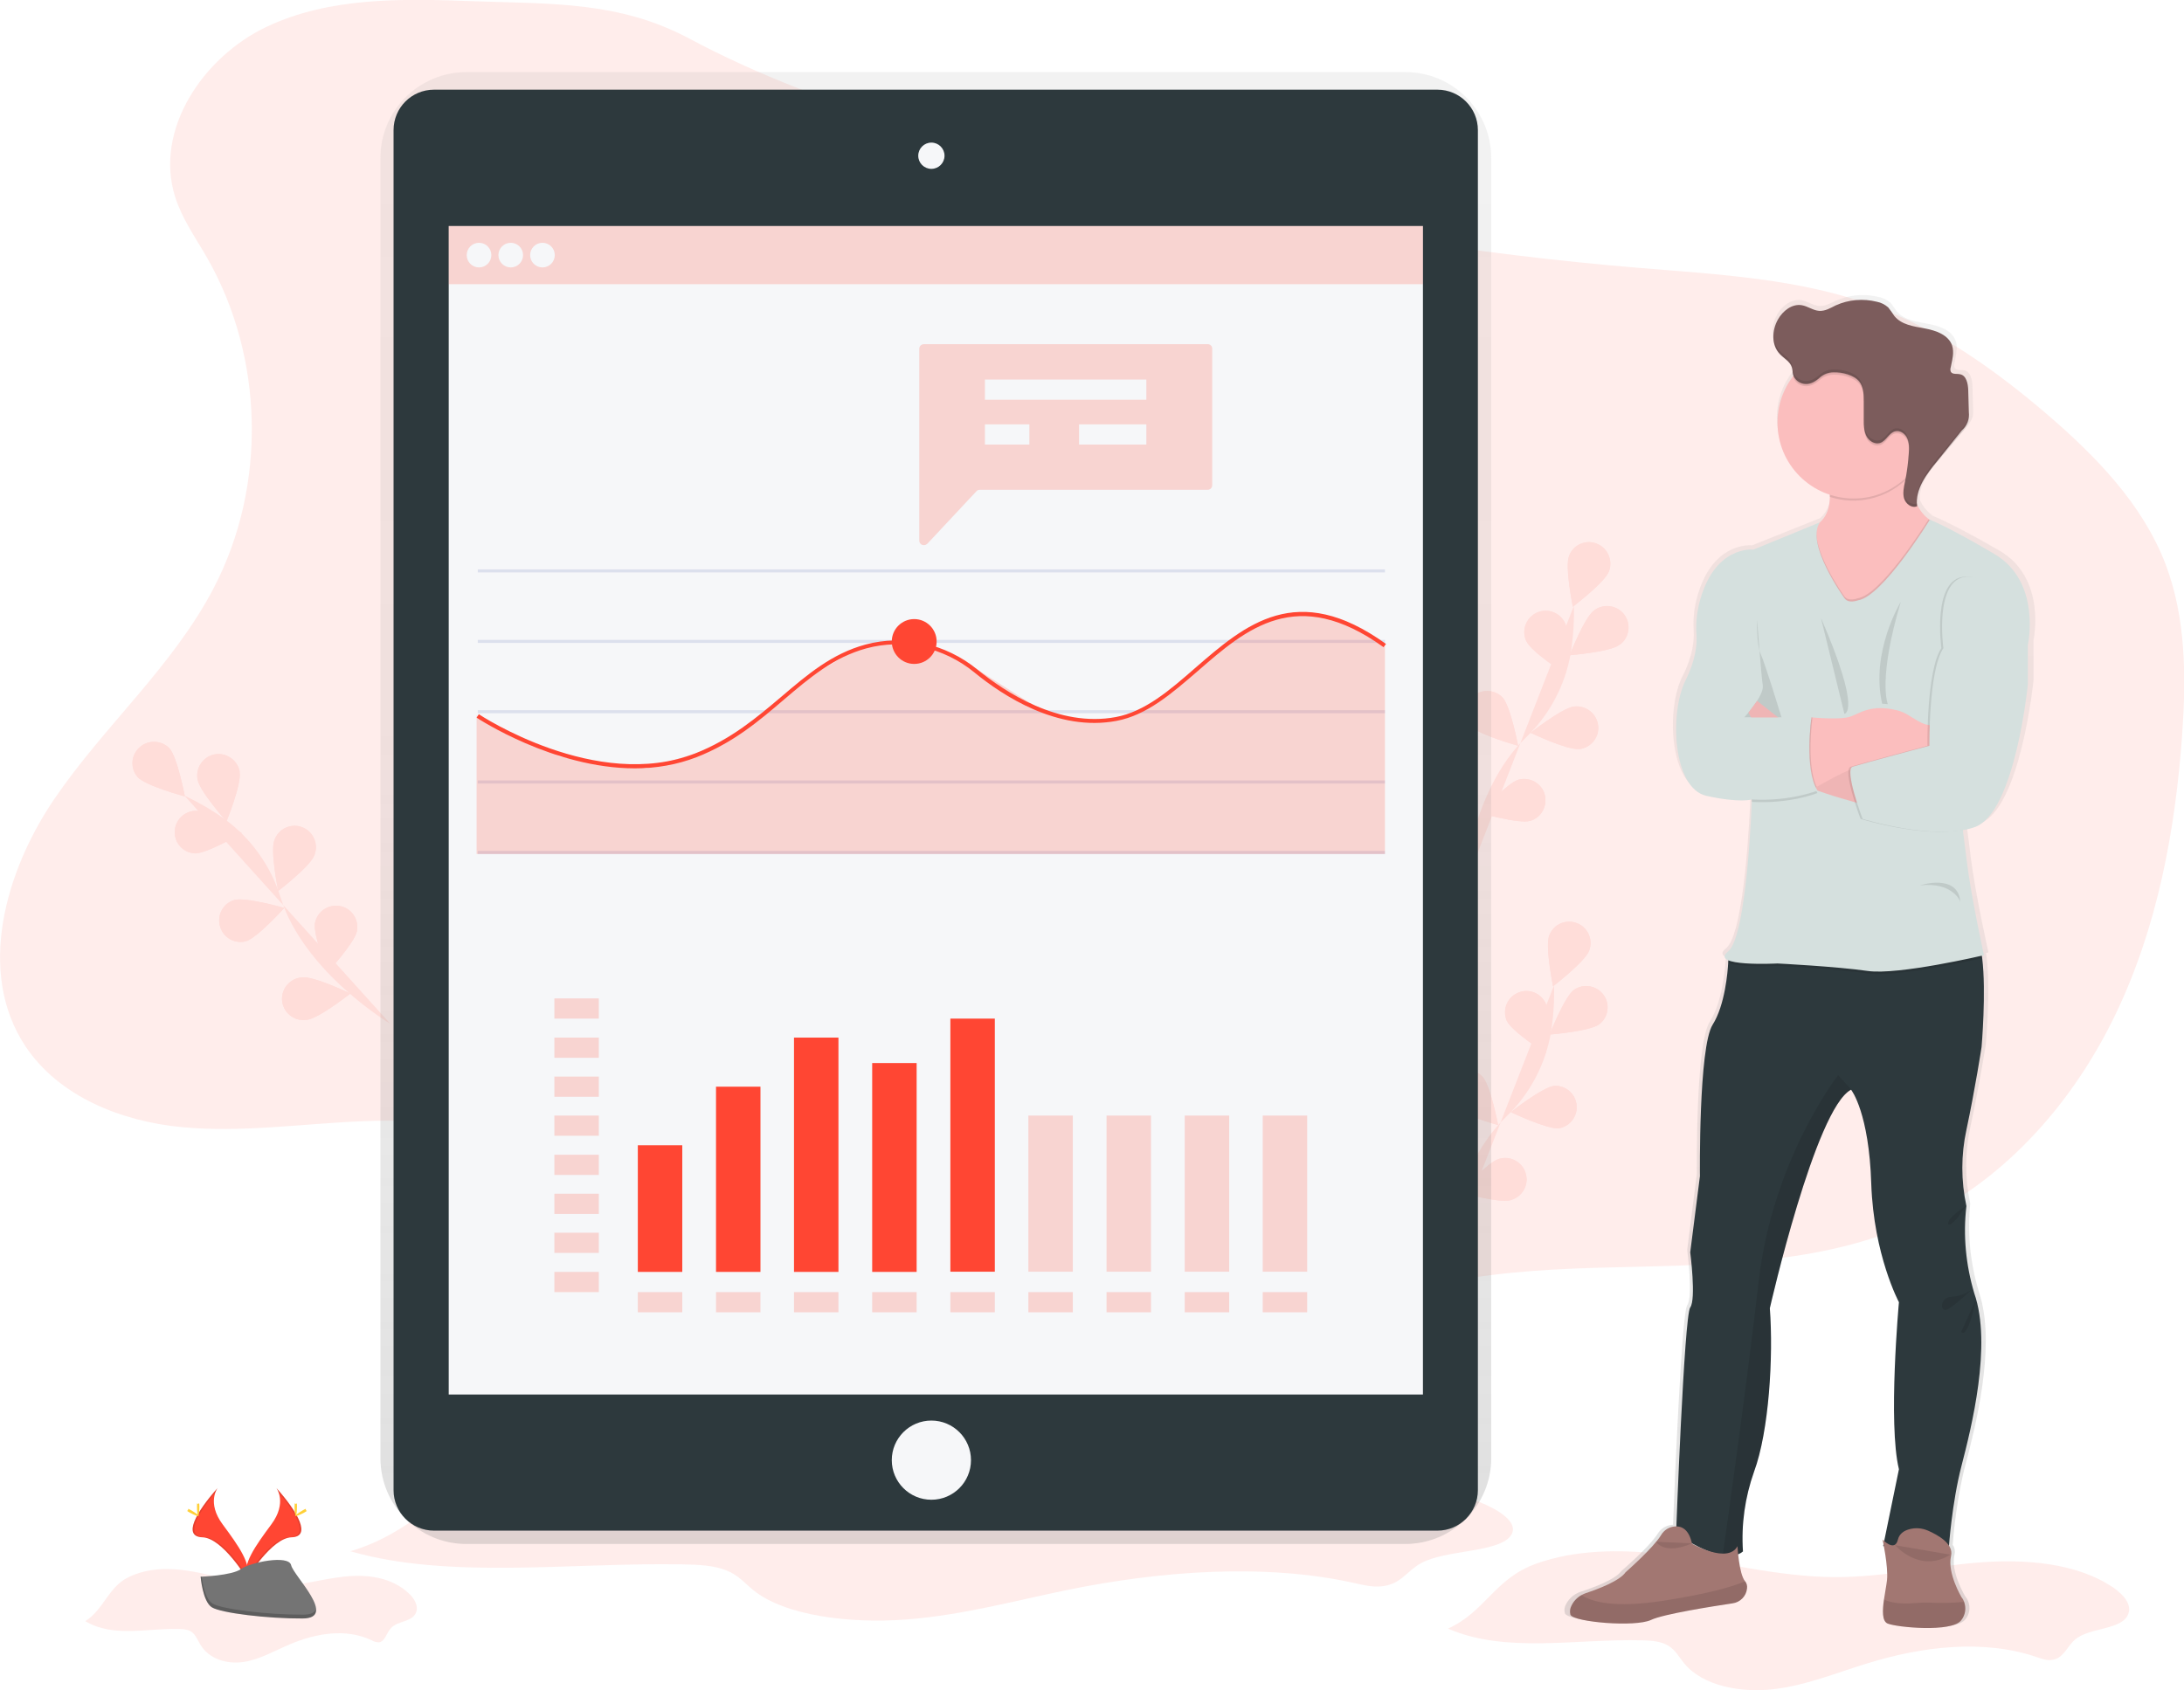 <?xml version="1.0" encoding="utf-8"?>
<!-- Generator: Adobe Illustrator 25.1.0, SVG Export Plug-In . SVG Version: 6.00 Build 0)  -->
<svg version="1.1" id="_x37_d8641e0-c257-4791-b312-86d1704443b9"
	 xmlns="http://www.w3.org/2000/svg" xmlns:xlink="http://www.w3.org/1999/xlink" x="0px" y="0px" viewBox="0 0 1081 836.7"
	 style="enable-background:new 0 0 1081 836.7;" xml:space="preserve">
<style type="text/css">
	.st0{opacity:0.1;fill:#FF4633;enable-background:new    ;}
	.st1{opacity:0.1;}
	.st2{fill:#FF4633;}
	.st3{fill:url(#SVGID_1_);}
	.st4{fill:#2D393D;}
	.st5{fill:#F6F7F9;}
	.st6{opacity:0.2;}
	.st7{fill:#DCE0ED;}
	.st8{fill:url(#SVGID_2_);}
	.st9{fill:#A27772;}
	.st10{opacity:0.1;enable-background:new    ;}
	.st11{fill:#FBBEBE;}
	.st12{fill:#D5E0DE;}
	.st13{opacity:5.000000e-02;enable-background:new    ;}
	.st14{fill:#7C5C5C;}
	.st15{fill:#FFD037;}
	.st16{fill:#747474;}
	.st17{opacity:0.2;enable-background:new    ;}
</style>
<path class="st0" d="M234.4,0.6c-34.8-1.3-71.1-2.2-102.5,12.7s-55.7,51-45.2,84.2c3.4,10.8,10.1,20.2,15.8,30.1
	c28.2,49.3,29.6,112.9,3.4,163.3C85.7,329.8,51.6,359.3,27,395.4S-11.6,481.6,12.6,518c16.6,24.9,47.3,37.1,77.1,40
	s59.8-1.7,89.7-2.9c58.2-2.2,116.2,8.7,169.6,32.1c73.5,32.2,136.8,87.3,214.2,108.6c9.3,2.5,19,4.6,28.5,2.9
	c16.8-3.1,29.1-17,42.3-28c42.1-34.9,100.4-41.4,155.1-43s111.6-0.4,161-23.8c43.1-20.5,76.3-58.6,97-101.7s29.6-90.9,33-138.6
	c2-28.4,1.9-57.6-8.2-84.2c-11.4-29.9-34.6-53.6-58.8-74.4c-25.4-21.7-53-41.4-84.3-53.1c-37.4-14-78-16-117.8-19.3
	c-81.7-6.8-162.7-19.8-242.4-38.9c-75.6-18.1-158.7-37.8-227.6-74.7C306.3,0.6,273.4,2,234.4,0.6z"/>
<g class="st1">
	<path class="st2" d="M713.9,629.7c0,0,3.5-49.6,31.5-76.7c11.8-11.3,19.6-26.1,22.3-42.1c1.2-7.6,1.7-15.4,1.5-23.1"/>
	<path class="st2" d="M786.6,470.6c-2,5.5-17.9,17.7-17.9,17.7s-4-19.6-1.9-25.1c2-5.5,8.1-8.3,13.6-6.2
		C785.9,459,788.6,465.1,786.6,470.6z"/>
	<path class="st2" d="M791.6,507.1c-4.7,3.5-24.6,5.1-24.6,5.1s7.3-18.6,12-22.1c4.8-3.4,11.4-2.2,14.8,2.6
		C797,497.2,796.1,503.6,791.6,507.1L791.6,507.1z"/>
	<path class="st2" d="M771.6,558.6c-5.8,0.6-23.8-8-23.8-8s15.7-12.4,21.5-13c5.8-0.3,10.8,4.1,11.1,10
		C780.7,553,776.9,557.7,771.6,558.6z"/>
	<path class="st2" d="M747.6,594.2c-5.6,1.6-24.8-3.9-24.8-3.9s13.4-14.8,19-16.5c5.6-1.8,11.5,1.3,13.3,6.9
		c1.8,5.6-1.3,11.5-6.9,13.3C748,594.1,747.8,594.2,747.6,594.2L747.6,594.2z"/>
	<path class="st2" d="M745.8,505.4c2.5,5.3,19.3,16.1,19.3,16.1s2.3-19.8-0.2-25.1c-2.7-5.2-9-7.3-14.2-4.6
		C745.7,494.3,743.6,500.3,745.8,505.4z"/>
	<path class="st2" d="M718.3,547.4c4,4.3,23.2,9.6,23.2,9.6s-3.7-19.6-7.7-23.9c-4-4.3-10.7-4.5-15-0.5
		C714.6,536.5,714.3,543.1,718.3,547.4z"/>
	<path class="st2" d="M697.1,591.9c3.2,4.9,21.3,13.3,21.3,13.3s-0.4-20-3.5-24.9c-3.3-4.8-9.9-6-14.7-2.7
		C695.5,580.9,694.2,587.1,697.1,591.9L697.1,591.9z"/>
	<path class="st2" d="M786.6,470.6c-2,5.5-17.9,17.7-17.9,17.7s-4-19.6-1.9-25.1c2-5.5,8.1-8.3,13.6-6.2
		C785.9,459,788.6,465.1,786.6,470.6z"/>
	<path class="st2" d="M791.6,507.1c-4.7,3.5-24.6,5.1-24.6,5.1s7.3-18.6,12-22.1c4.8-3.4,11.4-2.2,14.8,2.6
		C797,497.2,796.1,503.6,791.6,507.1L791.6,507.1z"/>
	<path class="st2" d="M771.6,558.6c-5.8,0.6-23.8-8-23.8-8s15.7-12.4,21.5-13c5.8-0.3,10.8,4.1,11.1,10
		C780.7,553,776.9,557.7,771.6,558.6z"/>
	<path class="st2" d="M747.6,594.2c-5.6,1.6-24.8-3.9-24.8-3.9s13.4-14.8,19-16.5c5.6-1.8,11.5,1.3,13.3,6.9
		c1.8,5.6-1.3,11.5-6.9,13.3C748,594.1,747.8,594.2,747.6,594.2L747.6,594.2z"/>
	<path class="st2" d="M745.8,505.4c2.5,5.3,19.3,16.1,19.3,16.1s2.3-19.8-0.2-25.1c-2.7-5.2-9-7.3-14.2-4.6
		C745.7,494.3,743.6,500.3,745.8,505.4z"/>
	<path class="st2" d="M718.3,547.4c4,4.3,23.2,9.6,23.2,9.6s-3.7-19.6-7.7-23.9c-4-4.3-10.7-4.5-15-0.5
		C714.6,536.5,714.3,543.1,718.3,547.4z"/>
	<path class="st2" d="M697.1,591.9c3.2,4.9,21.3,13.3,21.3,13.3s-0.4-20-3.5-24.9c-3.3-4.8-9.9-6-14.7-2.7
		C695.5,580.9,694.2,587.1,697.1,591.9L697.1,591.9z"/>
</g>
<g class="st1">
	<path class="st2" d="M723.7,441.9c0,0,3.5-49.6,31.5-76.7c11.8-11.3,19.6-26.1,22.3-42.1c1.2-7.6,1.7-15.4,1.5-23.1"/>
	<path class="st2" d="M796.4,282.8c-2,5.5-17.9,17.6-17.9,17.6s-4-19.6-1.9-25.1c2-5.5,8.1-8.3,13.6-6.2
		C795.7,271.2,798.4,277.3,796.4,282.8z"/>
	<path class="st2" d="M801.5,319.3c-4.7,3.5-24.6,5.1-24.6,5.1s7.3-18.6,12-22.1c4.6-3.6,11.3-2.8,14.9,1.8s2.8,11.3-1.8,14.9
		C801.8,319,801.6,319.2,801.5,319.3z"/>
	<path class="st2" d="M781.4,370.8c-5.8,0.6-23.8-8-23.8-8s15.7-12.4,21.5-13c5.8-0.7,11.1,3.4,11.9,9.2s-3.4,11.1-9.2,11.9
		C781.6,370.9,781.5,370.9,781.4,370.8L781.4,370.8z"/>
	<path class="st2" d="M757.4,406.4c-5.6,1.6-24.8-3.9-24.8-3.9s13.4-14.9,19-16.5c5.6-1.5,11.5,1.8,13,7.4
		C766,399.1,762.9,404.8,757.4,406.4L757.4,406.4z"/>
	<path class="st2" d="M755.6,317.6c2.5,5.3,19.3,16.1,19.3,16.1s2.3-19.9-0.2-25.1c-2.4-5.3-8.7-7.7-14-5.3c-5.3,2.4-7.7,8.7-5.3,14
		C755.5,317.4,755.5,317.5,755.6,317.6L755.6,317.6z"/>
	<path class="st2" d="M728.1,359.6c4,4.3,23.3,9.6,23.3,9.6s-3.7-19.6-7.7-23.9c-4.1-4.2-10.8-4.3-15-0.2
		C724.6,349,724.4,355.4,728.1,359.6z"/>
	<path class="st2" d="M706.9,404.1c3.2,4.9,21.3,13.4,21.3,13.4s-0.4-20-3.5-24.9c-3-5-9.6-6.6-14.6-3.5c-5,3-6.6,9.6-3.5,14.6
		C706.7,403.8,706.8,403.9,706.9,404.1L706.9,404.1z"/>
	<path class="st2" d="M796.4,282.8c-2,5.5-17.9,17.6-17.9,17.6s-4-19.6-1.9-25.1c2-5.5,8.1-8.3,13.6-6.2
		C795.7,271.2,798.4,277.3,796.4,282.8z"/>
	<path class="st2" d="M801.5,319.3c-4.7,3.5-24.6,5.1-24.6,5.1s7.3-18.6,12-22.1c4.6-3.6,11.3-2.8,14.9,1.8s2.8,11.3-1.8,14.9
		C801.8,319,801.6,319.2,801.5,319.3z"/>
	<path class="st2" d="M781.4,370.8c-5.8,0.6-23.8-8-23.8-8s15.7-12.4,21.5-13c5.8-0.7,11.1,3.4,11.9,9.2s-3.4,11.1-9.2,11.9
		C781.6,370.9,781.5,370.9,781.4,370.8L781.4,370.8z"/>
	<path class="st2" d="M757.4,406.4c-5.6,1.6-24.8-3.9-24.8-3.9s13.4-14.9,19-16.5c5.6-1.5,11.5,1.8,13,7.4
		C766,399.1,762.9,404.8,757.4,406.4L757.4,406.4z"/>
	<path class="st2" d="M755.6,317.6c2.5,5.3,19.3,16.1,19.3,16.1s2.3-19.9-0.2-25.1c-2.4-5.3-8.7-7.7-14-5.3c-5.3,2.4-7.7,8.7-5.3,14
		C755.5,317.4,755.5,317.5,755.6,317.6L755.6,317.6z"/>
	<path class="st2" d="M728.1,359.6c4,4.3,23.3,9.6,23.3,9.6s-3.7-19.6-7.7-23.9c-4.1-4.2-10.8-4.3-15-0.2
		C724.6,349,724.4,355.4,728.1,359.6z"/>
	<path class="st2" d="M706.9,404.1c3.2,4.9,21.3,13.4,21.3,13.4s-0.4-20-3.5-24.9c-3-5-9.6-6.6-14.6-3.5c-5,3-6.6,9.6-3.5,14.6
		C706.7,403.8,706.8,403.9,706.9,404.1L706.9,404.1z"/>
</g>
<g class="st1">
	<path class="st2" d="M193.2,506.9c0,0-42.7-25.5-54.3-62.5c-4.8-15.6-14.5-29.2-27.6-38.8c-6.3-4.5-13-8.4-20-11.7"/>
	<path class="st2" d="M83.8,370.4c4,4.3,7.7,23.9,7.7,23.9s-19.3-5.2-23.3-9.5c-3.9-4.4-3.4-11.1,1-14.9
		C73.4,366.2,79.8,366.4,83.8,370.4L83.8,370.4z"/>
	<path class="st2" d="M118.6,382.4c1,5.8-6.5,24.3-6.5,24.3S98.8,391.7,97.8,386c-1.1-5.7,2.6-11.3,8.3-12.5
		c5.7-1.1,11.3,2.6,12.5,8.3C118.6,382,118.6,382.2,118.6,382.4z"/>
	<path class="st2" d="M155.6,423.4c-2,5.5-17.9,17.7-17.9,17.7s-4-19.6-1.9-25.1c1.9-5.5,7.9-8.5,13.4-6.6c5.5,1.9,8.5,7.9,6.6,13.4
		C155.8,423.1,155.7,423.2,155.6,423.4L155.6,423.4z"/>
	<path class="st2" d="M176.7,460.9c-1.1,5.8-14.6,20.5-14.6,20.5s-7.2-18.6-6.2-24.4c1.1-5.7,6.6-9.5,12.4-8.4
		C174,449.6,177.7,455.2,176.7,460.9L176.7,460.9L176.7,460.9z"/>
	<path class="st2" d="M96.6,422.5c5.8,0.1,23.1-10,23.1-10s-16.7-11-22.6-11.1c-5.8,0-10.6,4.7-10.6,10.5
		C86.4,417.6,90.9,422.3,96.6,422.5L96.6,422.5z"/>
	<path class="st2" d="M121.7,466c5.6-1.6,19-16.5,19-16.5s-19.2-5.5-24.8-3.9c-5.6,1.7-8.7,7.7-6.9,13.3
		C110.6,464.3,116.2,467.4,121.7,466L121.7,466z"/>
	<path class="st2" d="M151.9,504.9c5.8-0.6,21.5-13,21.5-13s-18-8.7-23.8-8c-5.8,0.3-10.3,5.3-10,11.1s5.3,10.3,11.1,10
		C151.1,505,151.5,504.9,151.9,504.9z"/>
	<path class="st2" d="M83.8,370.4c4,4.3,7.7,23.9,7.7,23.9s-19.3-5.2-23.3-9.5c-3.9-4.4-3.4-11.1,1-14.9
		C73.4,366.2,79.8,366.4,83.8,370.4L83.8,370.4z"/>
	<path class="st2" d="M118.6,382.4c1,5.8-6.5,24.3-6.5,24.3S98.8,391.7,97.8,386c-1.1-5.7,2.6-11.3,8.3-12.5
		c5.7-1.1,11.3,2.6,12.5,8.3C118.6,382,118.6,382.2,118.6,382.4z"/>
	<path class="st2" d="M155.6,423.4c-2,5.5-17.9,17.7-17.9,17.7s-4-19.6-1.9-25.1c1.9-5.5,7.9-8.5,13.4-6.6c5.5,1.9,8.5,7.9,6.6,13.4
		C155.8,423.1,155.7,423.2,155.6,423.4L155.6,423.4z"/>
	<path class="st2" d="M176.7,460.9c-1.1,5.8-14.6,20.5-14.6,20.5s-7.2-18.6-6.2-24.4c1.1-5.7,6.6-9.5,12.4-8.4
		C174,449.6,177.7,455.2,176.7,460.9L176.7,460.9L176.7,460.9z"/>
	<path class="st2" d="M96.6,422.5c5.8,0.1,23.1-10,23.1-10s-16.7-11-22.6-11.1c-5.8,0-10.6,4.7-10.6,10.5
		C86.4,417.6,90.9,422.3,96.6,422.5L96.6,422.5z"/>
	<path class="st2" d="M121.7,466c5.6-1.6,19-16.5,19-16.5s-19.2-5.5-24.8-3.9c-5.6,1.7-8.7,7.7-6.9,13.3
		C110.6,464.3,116.2,467.4,121.7,466L121.7,466z"/>
	<path class="st2" d="M151.9,504.9c5.8-0.6,21.5-13,21.5-13s-18-8.7-23.8-8c-5.8,0.3-10.3,5.3-10,11.1s5.3,10.3,11.1,10
		C151.1,505,151.5,504.9,151.9,504.9z"/>
</g>
<path class="st0" d="M716.7,806.3c28.7,12.5,63.7,4.9,96.3,5.8c4.5,0.1,9.2,0.5,12.8,2.7s5.3,5.7,7.8,8.7
	c9.1,11.1,27.8,14.7,44.2,12.8s31.3-8.2,46.8-12.9c26.7-8.2,57.1-12,83.5-3c2.4,0.8,5,1.8,7.5,1.4c5.8-0.7,7.5-6.7,11.5-10.1
	c7.3-6.2,23.1-4.5,26.3-12.6c1.9-4.8-2.4-9.6-7.1-12.9c-18-12.4-43.7-14.5-67.2-12.6s-46.7,7.2-70.3,7.2c-29.5,0-57.9-8.1-87.1-11.5
	c-20.2-2.3-42.3-2-61.2,4.8C739.8,781.4,735.3,797.9,716.7,806.3z"/>
<path class="st0" d="M173.4,768c49,14.1,108.8,5.5,164.4,6.5c7.6,0.1,15.7,0.5,21.8,3s9.1,6.4,13.3,9.8
	c15.6,12.6,47.5,16.6,75.4,14.5s53.5-9.2,79.8-14.6c45.5-9.3,97.6-13.5,142.5-3.4c4.1,0.9,8.5,2,12.9,1.6
	c9.8-0.8,12.8-7.6,19.7-11.4c12.4-7,39.4-5.1,44.9-14.2c3.2-5.4-4.2-10.9-12.2-14.6c-30.7-14-74.6-16.4-114.8-14.2
	s-79.7,8.1-120,8.2c-50.3,0-98.9-9.2-148.7-12.9c-34.5-2.6-72.1-2.3-104.5,5.4C212.8,739.9,205.1,758.6,173.4,768z"/>
<path class="st0" d="M42.2,802.6c14,8.4,31,3.3,46.9,3.9c2.2,0.1,4.5,0.3,6.2,1.8s2.6,3.8,3.8,5.8c4.4,7.5,13.5,9.9,21.5,8.7
	s15.2-5.5,22.8-8.7c13-5.5,27.8-8.1,40.6-2c1.1,0.7,2.4,1,3.7,1c2.8-0.5,3.6-4.5,5.6-6.8c3.5-4.2,11.2-3,12.8-8.5
	c0.9-3.2-1.2-6.5-3.5-8.7c-8.7-8.4-21.3-9.8-32.7-8.5s-22.7,4.8-34.2,4.8c-14.3,0-28.2-5.5-42.4-7.7c-9.8-1.6-20.6-1.4-29.8,3.2
	C53.5,785.8,51.3,797,42.2,802.6z"/>
<linearGradient id="SVGID_1_" gradientUnits="userSpaceOnUse" x1="522.69" y1="40" x2="522.69" y2="768.68" gradientTransform="matrix(1 0 0 -1 -59.52 804.35)">
	<stop  offset="0" style="stop-color:#808080;stop-opacity:0.25"/>
	<stop  offset="0.54" style="stop-color:#808080;stop-opacity:0.12"/>
	<stop  offset="1" style="stop-color:#808080;stop-opacity:0.1"/>
</linearGradient>
<path class="st3" d="M695.5,35.7H230.9c-23.5,0-42.6,19-42.6,42.5c0,0,0,0,0,0v643.7c0,23.5,19.1,42.5,42.6,42.5h464.6
	c23.5,0,42.6-19,42.6-42.5c0,0,0,0,0,0V78.2C738.1,54.7,719,35.6,695.5,35.7C695.5,35.7,695.5,35.7,695.5,35.7z"/>
<path class="st4" d="M214.8,44.4h496.7c11,0,20,9,20,20v673.4c0,11-9,20-20,20H214.8c-11,0-20-9-20-20V64.4
	C194.8,53.4,203.7,44.4,214.8,44.4z"/>
<rect x="222.1" y="111.9" class="st5" width="482.2" height="578.5"/>
<circle class="st5" cx="461" cy="77.1" r="6.5"/>
<circle class="st5" cx="461" cy="722.9" r="19.6"/>
<g class="st6">
	<rect x="222.1" y="111.9" class="st2" width="482.2" height="28.8"/>
</g>
<circle class="st5" cx="237.1" cy="126.3" r="6.1"/>
<circle class="st5" cx="252.8" cy="126.3" r="6.1"/>
<circle class="st5" cx="268.5" cy="126.3" r="6.1"/>
<rect x="236.5" y="281.9" class="st7" width="449" height="1.5"/>
<rect x="236.5" y="316.8" class="st7" width="449" height="1.5"/>
<rect x="236.5" y="351.6" class="st7" width="449" height="1.5"/>
<rect x="236.5" y="386.4" class="st7" width="449" height="1.5"/>
<rect x="236.5" y="421.3" class="st7" width="449" height="1.5"/>
<g class="st6">
	<polygon class="st2" points="685.5,422.8 235.9,422.8 235.9,354.3 277.1,374.6 319.8,380.4 357.2,369.1 402.4,334 425.1,320.9 
		441.8,317.7 457.6,318.6 483.8,331.5 519.3,354.1 547.2,357.7 569.3,350.1 616.1,311.7 640.1,303.2 665.1,307 685.5,318.8 	"/>
</g>
<path class="st2" d="M314.3,380.4c-40.5,0-77.9-24.8-78.4-25.1l1.1-1.7c0.6,0.4,58.2,38.5,107.1,19.4c17.8-7,30.5-17.8,42.8-28.2
	c12.8-10.9,24.9-21.2,41.5-25.7c18.9-5.1,39.6-0.5,55.4,12.4c13.5,11,40.2,28.8,68.5,23.5c14.4-2.7,26.6-13.2,39.4-24.4
	c24.7-21.4,50.2-43.5,94.3-11.8l-1.2,1.6c-42.9-30.8-67.8-9.2-91.8,11.7c-13.1,11.3-25.4,22-40.4,24.8
	c-29.1,5.5-56.4-12.6-70.2-23.9c-15.2-12.5-35.2-17-53.6-12c-16.1,4.4-28,14.5-40.7,25.3c-12.4,10.6-25.2,21.5-43.4,28.6
	C335.1,378.6,324.7,380.4,314.3,380.4z"/>
<circle class="st2" cx="452.5" cy="317.6" r="11.1"/>
<g class="st6">
	<path class="st2" d="M597.7,170.4H457.3c-1.3,0-2.3,1-2.3,2.3c0,0,0,0,0,0v94.9c0,1.3,1,2.3,2.3,2.3c0.6,0,1.2-0.3,1.7-0.7l24.3-26
		c0.4-0.5,1-0.7,1.7-0.7h112.7c1.3,0,2.3-1,2.3-2.3v0v-67.6C600,171.4,599,170.3,597.7,170.4z"/>
</g>
<rect x="487.5" y="187.9" class="st5" width="79.9" height="10"/>
<rect x="487.5" y="210.1" class="st5" width="22" height="10"/>
<g class="st6">
	<rect x="274.4" y="494.3" class="st2" width="22" height="10"/>
</g>
<g class="st6">
	<rect x="274.4" y="513.7" class="st2" width="22" height="10"/>
</g>
<g class="st6">
	<rect x="274.4" y="533" class="st2" width="22" height="10"/>
</g>
<g class="st6">
	<rect x="274.4" y="552.3" class="st2" width="22" height="10"/>
</g>
<g class="st6">
	<rect x="274.4" y="571.7" class="st2" width="22" height="10"/>
</g>
<g class="st6">
	<rect x="274.4" y="591" class="st2" width="22" height="10"/>
</g>
<g class="st6">
	<rect x="274.4" y="610.3" class="st2" width="22" height="10"/>
</g>
<g class="st6">
	<rect x="274.4" y="629.7" class="st2" width="22" height="10"/>
</g>
<g class="st6">
	<rect x="315.7" y="639.7" class="st2" width="22" height="10"/>
</g>
<g class="st6">
	<rect x="354.4" y="639.7" class="st2" width="22" height="10"/>
</g>
<g class="st6">
	<rect x="393" y="639.7" class="st2" width="22" height="10"/>
</g>
<g class="st6">
	<rect x="431.7" y="639.7" class="st2" width="22" height="10"/>
</g>
<g class="st6">
	<rect x="470.4" y="639.7" class="st2" width="22" height="10"/>
</g>
<g class="st6">
	<rect x="509" y="639.7" class="st2" width="22" height="10"/>
</g>
<g class="st6">
	<rect x="547.7" y="639.7" class="st2" width="22" height="10"/>
</g>
<g class="st6">
	<rect x="586.4" y="639.7" class="st2" width="22" height="10"/>
</g>
<g class="st6">
	<rect x="625" y="639.7" class="st2" width="22" height="10"/>
</g>
<rect x="534.1" y="210.1" class="st5" width="33.3" height="10"/>
<rect x="315.7" y="567" class="st2" width="22" height="62.7"/>
<rect x="354.4" y="538" class="st2" width="22" height="91.7"/>
<rect x="393" y="513.7" class="st2" width="22" height="116"/>
<rect x="431.7" y="526.3" class="st2" width="22" height="103.4"/>
<rect x="470.4" y="504.3" class="st2" width="22" height="125.3"/>
<g class="st6">
	<rect x="509" y="552.3" class="st2" width="22" height="77.3"/>
</g>
<g class="st6">
	<rect x="547.7" y="552.3" class="st2" width="22" height="77.3"/>
</g>
<g class="st6">
	<rect x="586.4" y="552.3" class="st2" width="22" height="77.3"/>
</g>
<g class="st6">
	<rect x="625" y="552.3" class="st2" width="22" height="77.3"/>
</g>
<linearGradient id="SVGID_2_" gradientUnits="userSpaceOnUse" x1="950.425" y1="-1.71" x2="950.425" y2="658.129" gradientTransform="matrix(1 0 0 -1 -59.52 804.35)">
	<stop  offset="0" style="stop-color:#808080;stop-opacity:0.25"/>
	<stop  offset="0.54" style="stop-color:#808080;stop-opacity:0.12"/>
	<stop  offset="1" style="stop-color:#808080;stop-opacity:0.1"/>
</linearGradient>
<path class="st8" d="M989.5,272.5c-23.8-13.7-32.8-17.1-32.8-17.1l-0.5-0.4c-2.6-2-4.7-4.6-6-7.6c0-0.5,0-1.1,0-1.6v0.2
	c0.4-7.2,5.5-13.8,10.4-19.6l12.5-14.7c1.4-1.5,2.5-3.2,3.2-5.1c0.3-1,0.4-2.1,0.3-3.1c0-0.4,0-0.9,0-1.3c-0.1-3.6-0.2-7.3-0.3-11
	c-0.1-3.2-0.9-7.2-4.1-7.9c-1.7-0.3-3.8,0.3-4.7-1.2c-0.3-0.6-0.4-1.3-0.2-1.9c0,0,0,0.1,0,0.1v-0.2c0.6-2.5,1-5,1.2-7.5
	c0.1-1.3-0.1-2.6-0.5-3.8c-1.8-5.3-8.2-7.5-13.8-8.5s-11.9-1.9-15.5-6.3c-1.1-1.4-1.8-3-3.1-4.2c-1.6-1.4-3.6-2.4-5.8-2.8
	c-7-1.7-14.3-1.1-20.9,1.8c-2.7,1.2-5.5,2.9-8.4,2.7s-5.8-2.3-8.8-2.9c-4.9-0.8-9.7,2.8-12.1,7.1c-1.4,2.6-2.2,5.4-2.2,8.4
	c0,0.2,0,0.3,0,0.5l0,0c-0.1,3.2,1.1,6.2,3.2,8.5c2.1,2.2,5.3,3.7,6.2,6.6c0.4,1.2,0.3,2.5,0.6,3.7c0,0.1,0.1,0.3,0.1,0.4l-0.2,0.2
	c-5.1,6.5-7.9,14.6-7.8,22.9c0.1,16.5,10.9,31,26.6,35.9c0,0.4,0,0.8,0,1.1c0,4.5-1.3,9.2-5.2,12.6l-33.7,13.5
	c0,0-20.3-2.4-27.6,27.2c-1.2,4.9-1.6,10-1.3,15c0.3,4.5-0.3,12.4-5.5,22.5c-8.3,16.3-6.4,53.7,10.6,57.4c16.1,3.5,22.4,2,23,1.9
	v0.6c-0.3,7-2.8,67.6-12.1,74.9c-2.6,2-2.1,3.4,0,4.3c0,0,0,0.4-0.1,1.1c-0.3,4.4-1.7,21.3-7.9,30.9c-7.2,11.1-6.4,75.2-6.4,75.2
	l-4.8,37.8c0,0,3,23.3,0,27.4c-2.7,3.6-6.3,90-7,108.7h-0.3c-3,0.2-5.7,1.8-7.3,4.4c-4,6.5-17.9,18.4-17.9,18.4
	c-3,4.3-14.2,8.4-20.1,10.3c-0.8,0.3-1.6,0.6-2.3,1c-2.2,1.2-4,3.1-5.1,5.3c-0.8,1.4-1,3-0.5,4.5c1.5,3.7,32.9,6.3,40.9,2.6
	c6.2-2.9,31-6.8,41.3-8.2c3.8-0.5,6.9-3.5,7.3-7.3c0.2-1.3-0.2-2.6-1-3.7l0,0c-2-2.4-3-9.1-3.4-13.4c0.8-0.3,1.6-0.8,2.3-1.4
	c-0.8-13.5,1.1-27,5.7-39.6c7.6-20,9.8-57.1,8-81.2c0,0,23.1-99.3,41.2-108.6l0,0c0.3,0.3,9.1,11.7,10.2,46.7
	c1.1,35.6,14,58.9,14,58.9s-5.7,60.4,0,83l-7.4,35.7c-0.5-0.5-0.9-0.8-0.9-0.8s0.2,1,0.5,2.6l-0.2,0.8l0.3,0.1
	c0.8,4.5,2.1,12.2,1.6,16.8c-0.3,2.6-1,6.2-1.5,9.6c-0.8,5.5-1,10.8,1.9,12c4.7,1.9,32.5,4.5,37.3-1.6c2.2-2.5,2.7-6.1,1.4-9.2
	c-0.3-0.8-0.8-1.6-1.4-2.3c0,0-7.4-12.1-5.3-20.6c0.4-1.7,0.1-3.5-0.9-4.9c0.3-4.2,2-23.5,6.4-39.9c4.7-17.8,14.7-56.9,7.4-82.6l0,0
	c-0.3-1-0.6-2-0.9-3c-4.2-14-5.7-28.8-4.2-43.3c-2.7-12.5-2.7-25.3,0-37.8c4.5-20.8,7.7-41.1,7.7-41.1s2.5-27.4,0.3-44.2l-0.2-1.1
	l1.2-0.3c0,0-6.4-28.5-8.7-46.7c-0.5-4.3-1.2-9.7-2-15.5c2.1-0.3,4.2-0.8,6.2-1.5c20.4-7.1,26.8-70.8,26.8-70.8v-20.2
	C1006.5,317.1,1013.3,286.2,989.5,272.5z M837.3,764.6c-0.6-0.3-1-0.5-1-0.5l0,0L837.3,764.6z"/>
<path class="st4" d="M977.2,640.3c8.9,25.5-1.5,66.8-6.3,85.3s-6.3,40.6-6.3,40.6c-18.8,3-32.5-0.8-32.5-0.8l7.8-38
	c-5.5-22.5,0-82.7,0-82.7s-12.5-23.3-13.7-58.7c-1.1-34.9-9.7-46.2-10-46.5l0,0c-17.7,9.2-40.2,108.2-40.2,108.2
	c1.8,24-0.4,60.9-7.8,80.9c-4.5,12.7-6.4,26.1-5.5,39.5c-2.6,2.2-6.2,2.5-10,1.9c-10.5-1.7-23.1-10.8-23.1-10.8s4-107.8,7-111.9
	s0-27.3,0-27.3l4.8-37.7c0,0-0.7-63.9,6.3-75c6.1-9.6,7.5-26.4,7.7-30.8c0-0.7,0.1-1.1,0.1-1.1l10.7-12.8c0,0,103.4-7.8,111.1,0
	c1.9,1.9,3.1,6.2,3.8,11.7c2.1,16.8-0.3,44.1-0.3,44.1s-3.1,20.3-7.5,41c-2.7,12.4-2.7,25.2,0,37.7
	C971.6,611.6,973,626.2,977.2,640.3z"/>
<path class="st9" d="M970.7,802.2c-4.6,6.1-31.8,3.5-36.4,1.6c-2.8-1.2-2.6-6.5-1.8-11.9c0.5-3.5,1.2-7,1.5-9.6
	c0.7-6.7-2.2-20.1-2.2-20.1s6.1,6.5,7.6,0c0.7-2.8,2.9-4.3,5.3-5c3.2-1,6.6-0.7,9.6,0.6c4.8,2.1,12.8,6.5,11.4,12.5
	c-2,8.5,5.2,20.5,5.2,20.5c0.6,0.7,1,1.5,1.3,2.3C973.3,796.1,972.8,799.6,970.7,802.2z"/>
<path class="st10" d="M970.7,802.2c-4.6,6.1-31.8,3.5-36.4,1.6c-2.8-1.2-2.6-6.5-1.8-11.9c2.9,1.4,7.9,2.5,16.1,1.7
	c1.9-0.2,3.9-0.2,5.8-0.2c5.9,0.3,11.8,0.2,17.6-0.3C973.3,796.1,972.8,799.6,970.7,802.2z"/>
<path class="st10" d="M876,647.6c1.8,24-0.4,60.9-7.8,80.9c-4.5,12.7-6.4,26.1-5.5,39.5c-2.6,2.2-6.2,2.5-10,1.9
	c2.2-15.6,11.7-82.7,17.8-135.7c6.9-60.4,39.3-101.9,39.3-101.9l6.5,7.1C898.5,548.7,876,647.6,876,647.6z"/>
<path class="st11" d="M959.6,259.6l-4.5,22.1L933,318.8l-27.2-11.6c0,0-37-38.8-13.8-44.3c2.8-0.6,5.4-1.8,7.7-3.4
	c4.6-3.4,6-8.5,6-13.4c0-8.1-3.8-15.9-3.8-15.9l47.6-15c-2,6.3-3.1,12.7-3.4,19.3c-0.4,13,4.5,19.4,8.4,22.4
	C956.1,258.1,957.8,259,959.6,259.6z"/>
<path class="st10" d="M949.6,215.2c-2,6.3-3.1,12.7-3.4,19.3c-0.9,1-1.8,2-2.8,2.9c-10,9.6-24.5,12.9-37.7,8.6
	c0-8.1-3.8-15.9-3.8-15.9L949.6,215.2z"/>
<path class="st11" d="M955.1,209.2c0,20.8-16.9,37.7-37.7,37.6c-20.8,0-37.7-16.9-37.6-37.7c0-20.8,16.9-37.7,37.7-37.6c0,0,0,0,0,0
	c20.7-0.1,37.6,16.7,37.6,37.4C955.1,209,955.1,209.1,955.1,209.2z"/>
<path class="st10" d="M959.6,259.6l-4.5,22.1L933,318.8l-27.2-11.6c0,0-37-38.8-13.8-44.3c2.8-0.6,5.4-1.8,7.7-3.4
	c-4.2,11.5,13.1,35.6,13.1,35.6c2,3,6.7,1.1,6.7,1.1c11.2-1.7,31.7-33.8,35.1-39.1C956.1,258.1,957.8,259,959.6,259.6z"/>
<path class="st10" d="M980.9,474.4c-6.6,1.5-42.8,9.5-56.6,7.5c-15.1-2.2-44.6-3.7-44.6-3.7s-18.7,1-24.5-1.6c0-0.7,0.1-1.1,0.1-1.1
	l10.7-12.8c0,0,103.4-7.8,111.2,0C979.1,464.6,980.2,468.9,980.9,474.4z"/>
<path class="st12" d="M912.9,296.1c0,0-19.5-27-12.1-37.5l-32.9,13.5c0,0-19.8-2.4-27,27.2c-1.1,4.9-1.6,10-1.2,15
	c0.3,4.5-0.3,12.3-5.4,22.5c-8.1,16.2-6.3,53.5,10.3,57.2s22.5,1.8,22.5,1.8s-2.2,67.6-11.8,75.3s24.5,5.9,24.5,5.9
	s29.4,1.5,44.6,3.7s57.6-7.8,57.6-7.8s-6.3-28.4-8.5-46.5s-7.4-56.6-7.4-56.6l37.7-51c0,0,6.6-30.8-16.6-44.5s-32-17-32-17
	s-23.3,38-35.5,39.9C919.5,297.2,914.9,299.1,912.9,296.1z"/>
<path class="st10" d="M869.7,306.8c0,0-0.4,12.2,1.8,17s10.3,31.4,10.3,31.4h-18.5c0,0,10-10.7,9.2-15.9S869.7,306.8,869.7,306.8z"
	/>
<path class="st11" d="M924.3,398.8c0,0-40.8-10-44.6-18.5s-14.3-27.5-14.3-27.5l4.3-5.8l19.8,15.6c0,0,23.6,18.8,34.7,20.7
	S924.3,398.8,924.3,398.8z"/>
<path class="st13" d="M924.3,398.8c0,0-40.8-10-44.6-18.5s-14.3-27.5-14.3-27.5l4.3-5.8l19.8,15.6c0,0,23.6,18.8,34.7,20.7
	S924.3,398.8,924.3,398.8z"/>
<path class="st11" d="M959.6,350.8v22.1H956c-17.6,0-34.8,4.5-50.2,13l-6.7,3.7l-1.8,1l-11.5-25.8l10.7-9.6h0.5
	c2.6,0.2,14,1.2,18.8-0.4c4.6-1.5,10.2-6.5,23.7-3c6.6,1.7,12.3,9.1,18.7,6.8L959.6,350.8z"/>
<path class="st10" d="M995.2,310.5l7.4,8.3V339c0,0-6.3,63.5-26.2,70.5s-55.5-4.1-55.5-4.1s-9.2-24.4-4.9-25.8s38-10.4,38-10.4
	s-0.5-37.3,6.9-48.3c0,0-4.8-34.7,11.8-35.4S995.2,310.5,995.2,310.5z"/>
<path class="st12" d="M996.3,310.5l7.4,8.3V339c0,0-6.3,63.5-26.3,70.5s-55.5-4.1-55.5-4.1s-9.2-24.4-4.9-25.8s38-10.4,38-10.4
	s-0.5-37.3,6.9-48.3c0,0-4.8-34.7,11.8-35.4C990.4,284.7,996.3,310.5,996.3,310.5z"/>
<path class="st10" d="M944.8,225.2c0.2-2.4,0.2-5-0.8-7.2s-3.5-3.9-5.9-3.4c-3.2,0.7-4.5,4.9-7.6,5.8c-2.6,0.8-5.5-1-6.7-3.5
	s-1.3-5.3-1.3-8c0-3.1,0-6.2,0-9.2c0-3.4-0.1-7-2.2-9.6c-2.6-3.3-8.6-4.7-12.7-4.6c-2.7,0-5.3,1.1-7.2,2.9c-2.2,1.8-4.7,3.2-7.6,2.7
	c-2.5-0.4-4.6-2.2-5.3-4.6v-0.1c12.6-16.6,36.2-19.9,52.8-7.3s19.9,36.2,7.3,52.8c-1.2,1.6-2.6,3.1-4.1,4.5
	C944.1,232.7,944.6,228.9,944.8,225.2z"/>
<path class="st14" d="M892.8,190c-2.5-0.4-4.6-2.2-5.3-4.6c-0.3-1.2-0.2-2.5-0.6-3.6c-0.9-2.9-4-4.4-6-6.6c-4.2-4.4-3.9-11.7-0.9-17
	c2.4-4.3,7-7.9,11.8-7.1c3,0.5,5.6,2.6,8.6,2.8s5.6-1.4,8.2-2.7c6.4-2.9,13.6-3.5,20.4-1.8c2.1,0.4,4,1.4,5.6,2.8
	c1.1,1.4,2.1,2.8,3,4.2c3.5,4.4,9.6,5.2,15.1,6.2s11.7,3.2,13.5,8.4c1.2,3.5,0,7.3-0.7,10.9c-0.2,0.7-0.2,1.5,0.1,2.2
	c0.9,1.4,3,0.8,4.6,1.2c3.1,0.6,3.9,4.7,4,7.8c0.1,3.6,0.2,7.3,0.3,10.9c0.4,3.4-0.9,6.8-3.5,9.1L959,228.1
	c-5.4,6.5-11.2,14.1-10.1,22.5c-2.6,1.1-5.6-1.1-6.4-3.8s-0.2-5.6,0.4-8.3c1-4.8,1.6-9.6,1.9-14.4c0.2-2.4,0.2-5-0.8-7.2
	s-3.5-4-5.9-3.4c-3.2,0.7-4.5,4.9-7.6,5.8c-2.6,0.8-5.5-1-6.7-3.5s-1.3-5.3-1.3-8v-9.3c0-3.4-0.1-7-2.2-9.6
	c-2.6-3.3-8.6-4.7-12.7-4.6c-2.7,0-5.3,1.1-7.2,2.9C898.2,189.1,895.7,190.5,892.8,190z"/>
<path class="st10" d="M901.3,305.9l11.6,47.5C912.8,353.4,921.9,353.4,901.3,305.9z"/>
<path class="st10" d="M940.8,298c0,0-15.1,24.8-9.2,50.4l2.8,0.2C934.4,348.6,929.3,336.7,940.8,298z"/>
<path class="st10" d="M950.4,438.3c0,0,18.6-6.1,19.9,8.1C970.3,446.4,966.8,436.6,950.4,438.3z"/>
<path class="st10" d="M896.6,356.4c0,0-3.7,25.9,3,36.2c0,0-13.5,5.5-32.5,4.4l-2.2-40.6H896.6z"/>
<path class="st10" d="M899.2,389.6l-1.8,1l-11.5-25.8l10.7-9.6h0.5l0,0C897,356.4,894,378.6,899.2,389.6z"/>
<path class="st12" d="M896.6,355.2c0,0-3.7,25.8,3,36.2c0,0-13.5,5.5-32.5,4.4l-12.9-40.6L896.6,355.2z"/>
<path class="st9" d="M864.7,786.5c-0.4,3.8-3.4,6.8-7.2,7.3c-10,1.5-34.2,5.3-40.3,8.2c-7.8,3.7-38.4,1.1-39.9-2.6
	c-0.4-1.5-0.2-3.1,0.5-4.4c1.1-2.3,2.8-4.1,5-5.3c0.7-0.4,1.4-0.7,2.2-1c5.8-1.9,16.7-6,19.6-10.3c0,0,13.6-11.9,17.5-18.3
	c1.5-2.6,4.1-4.2,7.1-4.4c3.2-0.2,6.8,1.5,8.3,8.6c0,0,17.7,10.1,22.5,1.2c0,0,0.7,13.6,3.7,17.3l0,0
	C864.6,783.8,864.9,785.2,864.7,786.5z"/>
<path class="st10" d="M864.7,786.5c-0.4,3.8-3.4,6.8-7.2,7.3c-10,1.5-34.2,5.3-40.3,8.2c-7.8,3.7-38.4,1.1-39.9-2.6
	c-0.4-1.5-0.2-3.1,0.5-4.4c1.1-2.3,2.8-4.1,5-5.3c5,3.3,16.1,6.6,40.5,2.8c23.3-3.6,34.8-7.2,40.4-9.6l0,0
	C864.6,783.8,864.9,785.2,864.7,786.5z"/>
<g class="st1">
	<path d="M965.5,182.7v-0.2c0.5-2.8,1.3-5.6,1.1-8.4c-0.2,2.3-0.6,4.5-1.1,6.7C965.3,181.4,965.3,182,965.5,182.7z"/>
	<path d="M943.9,217.2c0.6,1.3,0.9,2.8,0.9,4.2c0.2-2-0.1-4-0.9-5.9c-1-2.2-3.5-3.9-5.8-3.4c-3.2,0.7-4.5,4.9-7.6,5.8
		c-2.6,0.8-5.5-1-6.7-3.5s-1.3-5.3-1.3-8c0-3.1,0-6.2,0-9.3c0-3.4-0.1-7-2.2-9.6c-2.6-3.3-8.6-4.7-12.7-4.6c-2.7,0-5.3,1.1-7.2,2.9
		c-2.2,1.8-4.7,3.2-7.6,2.7c-2.5-0.4-4.6-2.2-5.3-4.6c-0.3-1.2-0.2-2.5-0.6-3.6c-0.9-2.9-4-4.4-6-6.6c-1.9-2.1-3-4.9-3.1-7.8
		c-0.3,3.5,0.8,6.9,3.1,9.5c2.1,2.2,5.2,3.7,6,6.6c0.3,1.2,0.3,2.4,0.6,3.6c0.7,2.4,2.8,4.2,5.3,4.6c3,0.5,5.4-0.9,7.6-2.7
		c2-1.8,4.5-2.9,7.2-2.9c4-0.1,10.1,1.3,12.7,4.6c2.1,2.6,2.2,6.3,2.2,9.6c0,3.1,0,6.2,0,9.3c0,2.7,0,5.6,1.3,8s4.1,4.3,6.7,3.5
		c3.1-1,4.5-5.1,7.6-5.8C940.5,213.3,942.9,215,943.9,217.2z"/>
	<path d="M974.3,207c-0.7,1.9-1.7,3.6-3.1,5.1c-4.1,4.9-8.1,9.8-12.2,14.7c-5.1,6.2-10.6,13.3-10.2,21.2c0.4-7.2,5.4-13.8,10.2-19.5
		l12.2-14.6c1.4-1.5,2.5-3.2,3.1-5.1c0.3-1.3,0.4-2.7,0.3-4C974.6,205.5,974.5,206.3,974.3,207z"/>
	<path d="M942.5,245.5c-0.2-0.7-0.3-1.3-0.4-2c-0.1,1.2,0,2.5,0.4,3.6c0.8,2.7,3.9,4.9,6.5,3.7c-0.1-0.5-0.1-1.1-0.1-1.6
		C946.2,250.3,943.3,248.1,942.5,245.5z"/>
</g>
<path class="st10" d="M819.7,763.3c0,0,3.9,6.8,17.8,0.8"/>
<path class="st10" d="M938,765c0,0,12.1,14.2,27.3,4.7"/>
<path class="st10" d="M973.1,597c0,0-8.5,5.3-8.8,8.4s4.4-2.2,4.4-2.2L973.1,597z"/>
<path class="st10" d="M976.5,637.9c-3,2.5-6.6,3.9-10.5,4.1c-6.4,0.3-5.8,8.6-1.7,6.1C968.5,645.6,976.5,637.9,976.5,637.9z"/>
<path class="st10" d="M978.1,643.2c0,0-4.1,20.1-7.4,16.2"/>
<path class="st2" d="M136.8,736.7c0,0,5.5,7.2-2.5,18s-14.6,20-12,26.8c0,0,12.1-20.1,22-20.4S147.6,748.8,136.8,736.7z"/>
<path class="st10" d="M136.8,736.7c0.5,0.7,0.9,1.4,1.1,2.2c9.6,11.3,14.8,21.8,5.5,22.1c-8.6,0.2-19,15.7-21.4,19.5
	c0.1,0.3,0.2,0.6,0.3,0.9c0,0,12.1-20.1,22-20.4S147.6,748.8,136.8,736.7z"/>
<path class="st15" d="M147,745.9c0,2.5-0.3,4.6-0.6,4.6s-0.6-2-0.6-4.6s0.4-1.3,0.7-1.3S147,743.3,147,745.9z"/>
<path class="st15" d="M150.5,748.9c-2.2,1.2-4.2,1.9-4.3,1.6s1.5-1.5,3.7-2.8s1.3-0.3,1.5,0S152.7,747.7,150.5,748.9z"/>
<path class="st2" d="M107.7,736.7c0,0-5.5,7.2,2.5,18s14.6,20,12,26.8c0,0-12.1-20.1-22-20.4S96.9,748.8,107.7,736.7z"/>
<path class="st10" d="M107.7,736.7c-0.5,0.7-0.9,1.5-1.1,2.2c-9.6,11.3-14.8,21.8-5.5,22.1c8.6,0.2,19,15.7,21.4,19.5
	c-0.1,0.3-0.2,0.6-0.3,0.9c0,0-12.1-20.1-22-20.4S96.9,748.8,107.7,736.7z"/>
<path class="st15" d="M97.5,745.9c0,2.5,0.3,4.6,0.6,4.6s0.6-2,0.6-4.6s-0.4-1.3-0.7-1.3S97.5,743.3,97.5,745.9z"/>
<path class="st15" d="M94,748.9c2.2,1.2,4.1,1.9,4.3,1.6s-1.5-1.5-3.7-2.8s-1.3-0.3-1.5,0S91.8,747.7,94,748.9z"/>
<path class="st16" d="M99.3,780.6c0,0,15.4-0.5,20-3.8s23.6-7.2,24.8-1.9s23.1,26.3,5.7,26.4s-40.3-2.7-44.9-5.5
	S99.3,780.6,99.3,780.6z"/>
<path class="st17" d="M150.1,799.4c-17.3,0.1-40.3-2.7-44.9-5.5c-3.5-2.1-4.9-9.8-5.4-13.4h-0.5c0,0,1,12.4,5.6,15.2
	s27.6,5.7,44.9,5.5c5,0,6.7-1.8,6.6-4.5C155.7,798.4,153.8,799.4,150.1,799.4z"/>
</svg>
